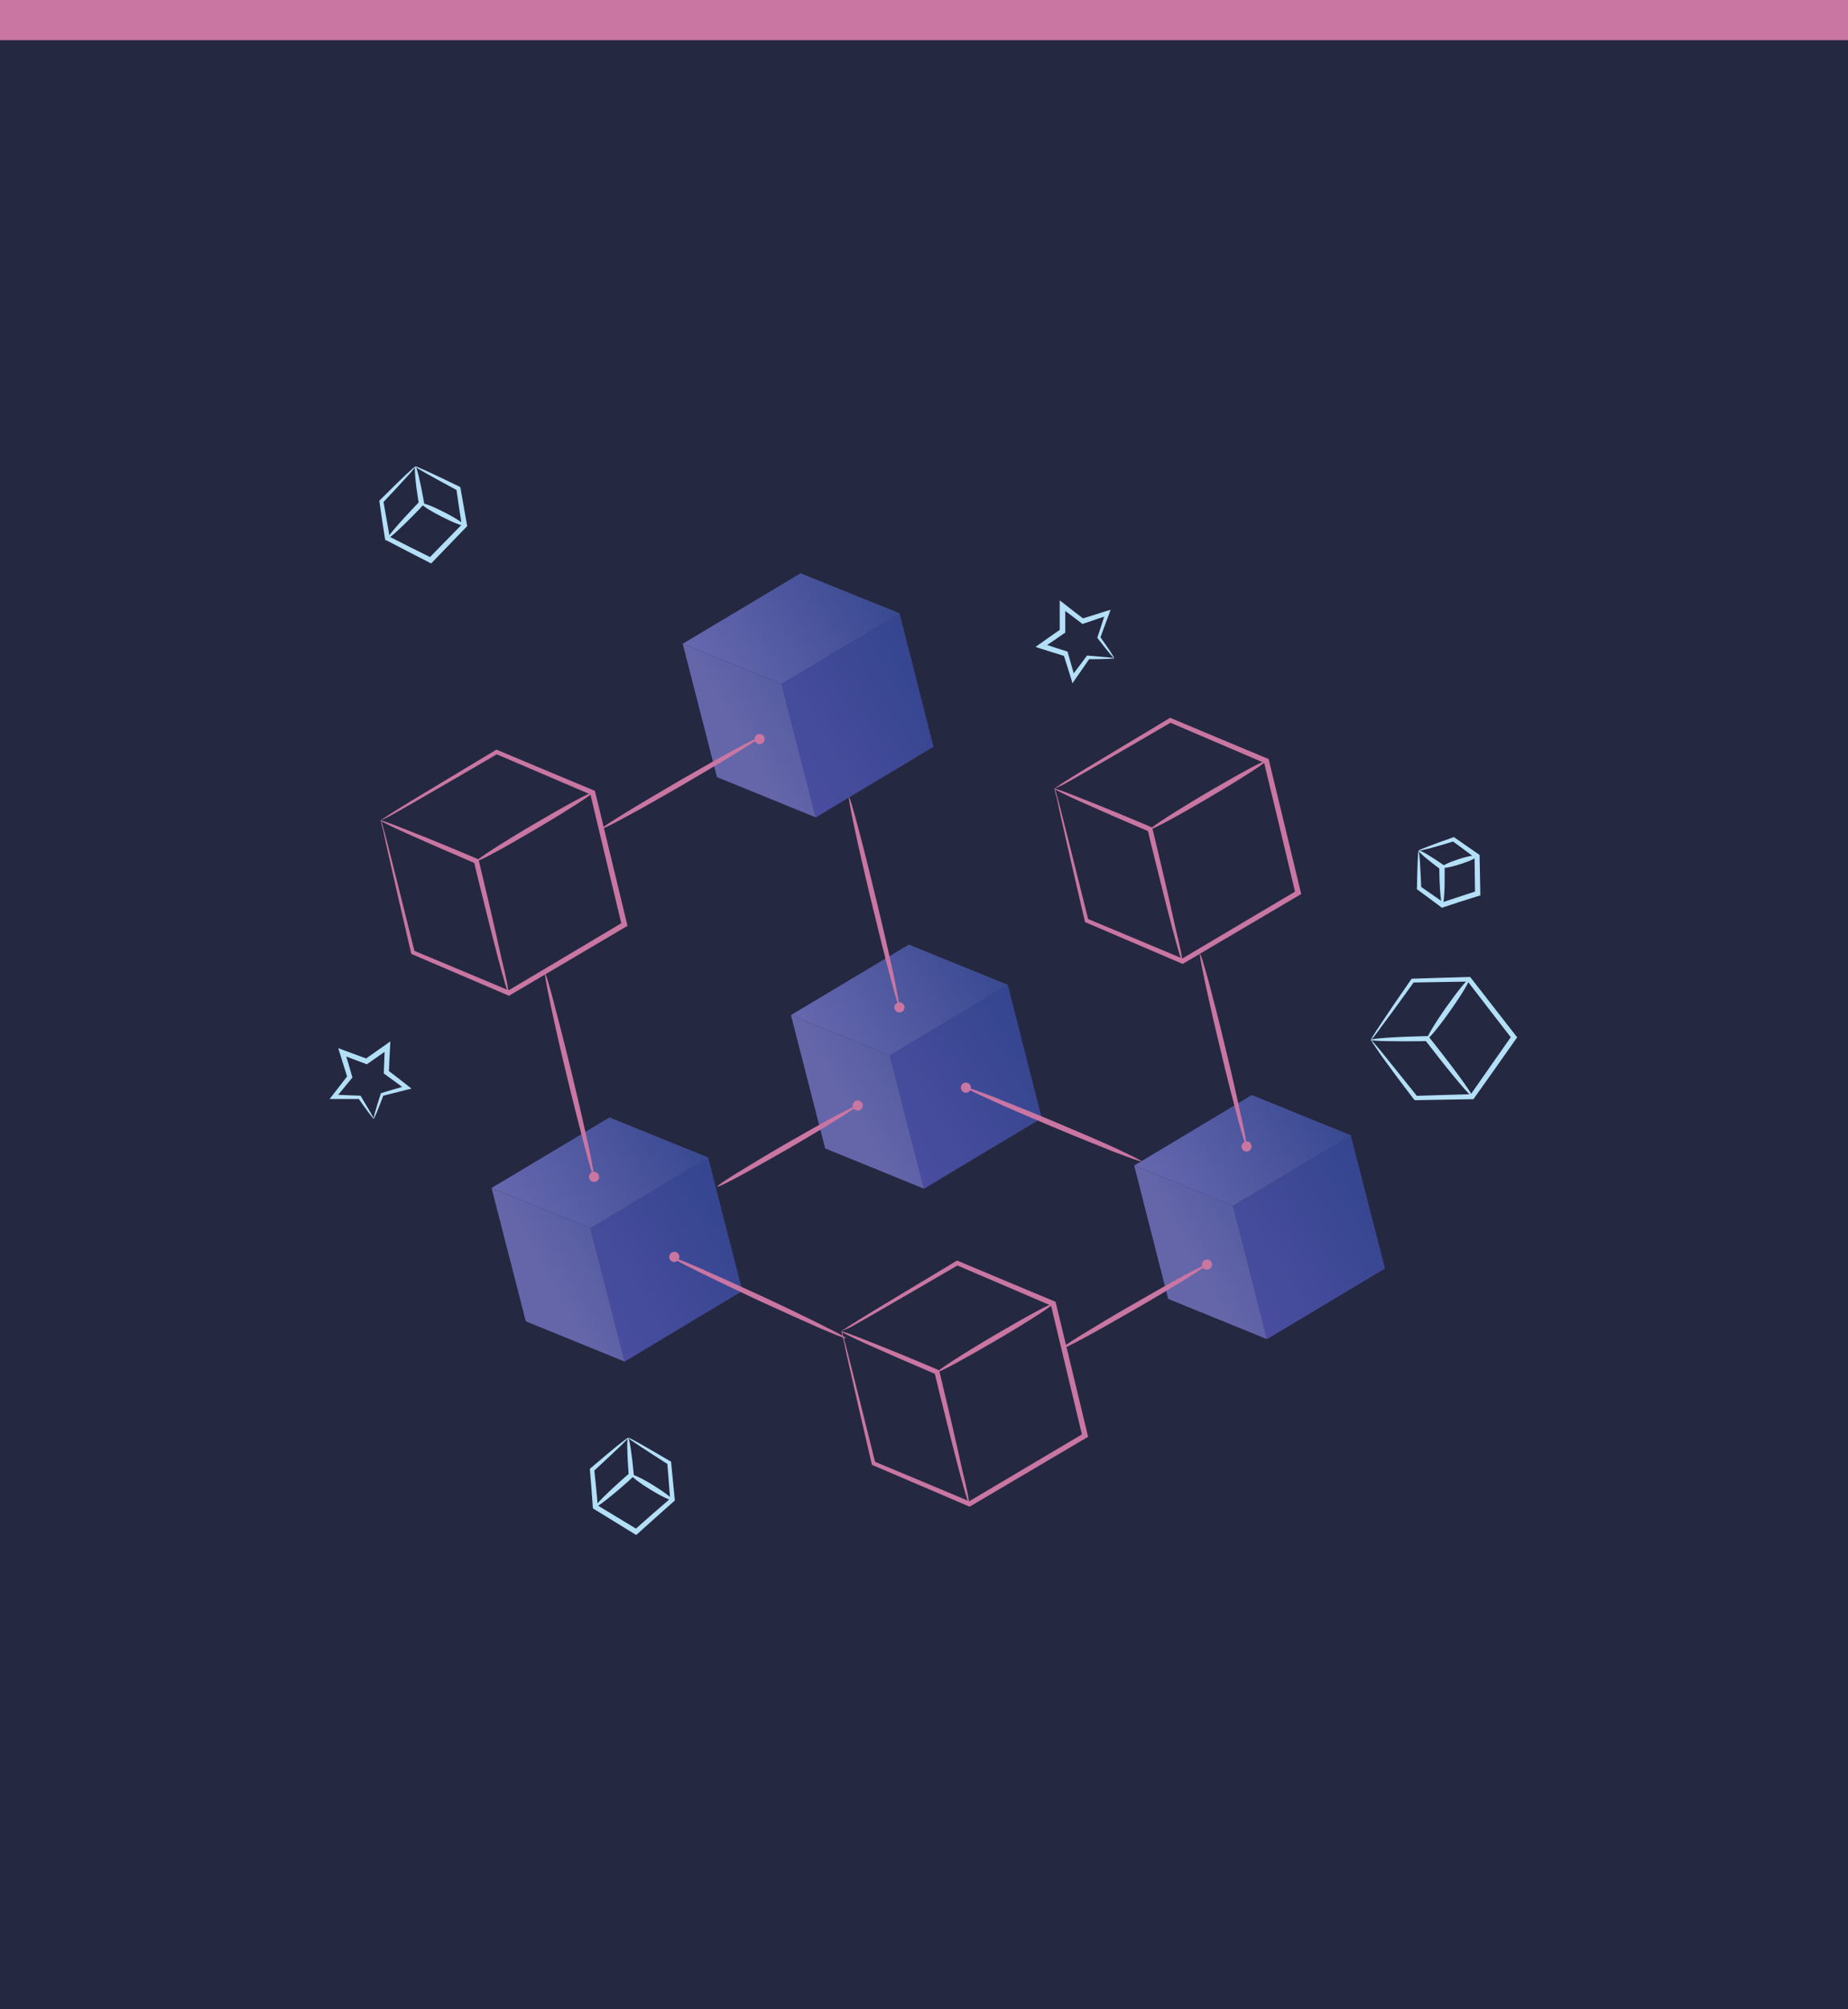 <svg width="230" height="250" viewBox="0 0 230 250" fill="none" xmlns="http://www.w3.org/2000/svg">
<rect width="230" height="250" fill="#252841"/>
<rect width="230" height="5" fill="#C976A3"/>
<path d="M138.67 81.9C138.61 81.93 137.86 81.03 136.63 79.44L136.57 79.35L136.6 79.26C136.87 78.42 137.23 77.37 137.59 76.23C137.68 76.32 137.8 76.44 137.92 76.56C136.99 76.86 135.97 77.22 134.89 77.58L134.74 77.64L134.62 77.55C133.81 76.95 132.97 76.29 132.07 75.63C132.22 75.54 132.4 75.45 132.58 75.36C132.58 76.38 132.58 77.46 132.58 78.54V78.72L132.43 78.81C131.53 79.44 130.66 80.04 129.79 80.61C129.76 80.43 129.73 80.22 129.7 80.04C130.75 80.4 131.77 80.73 132.73 81.03L132.88 81.09L132.91 81.24C133.24 82.35 133.51 83.37 133.78 84.3C133.63 84.27 133.45 84.24 133.3 84.21C134.05 83.25 134.68 82.38 135.22 81.66L135.28 81.57H135.37C137.5 81.75 138.67 81.84 138.67 81.9C138.67 81.96 137.5 82.02 135.46 82.02C135.52 81.99 135.55 81.96 135.61 81.93C135.1 82.68 134.5 83.55 133.78 84.57L133.48 85.02L133.33 84.51C133.03 83.58 132.73 82.56 132.37 81.45C132.43 81.51 132.49 81.57 132.58 81.66C131.62 81.36 130.6 81.03 129.52 80.7L128.89 80.49L129.43 80.1C130.27 79.5 131.14 78.9 132.04 78.27C131.98 78.36 131.95 78.45 131.89 78.54C131.89 77.46 131.89 76.38 131.89 75.36V74.7L132.4 75.09C133.27 75.78 134.14 76.44 134.92 77.04C134.83 77.01 134.74 77.01 134.65 76.98C135.76 76.65 136.78 76.32 137.71 76.02L138.22 75.87L138.04 76.38C137.62 77.52 137.23 78.54 136.93 79.38C136.93 79.32 136.9 79.26 136.9 79.2C138.1 80.88 138.73 81.87 138.67 81.9Z" fill="#B3E0F7"/>
<path d="M46.51 139.2C46.45 139.17 46.75 138.03 47.38 136.11L47.41 136.02L47.5 135.99C48.37 135.72 49.39 135.42 50.56 135.09C50.53 135.24 50.5 135.39 50.47 135.54C49.69 134.97 48.82 134.34 47.89 133.65L47.77 133.56V133.41C47.8 132.42 47.86 131.34 47.89 130.23C48.04 130.32 48.22 130.41 48.4 130.5C47.56 131.1 46.69 131.7 45.79 132.33L45.64 132.42L45.49 132.36C44.47 131.97 43.48 131.61 42.49 131.22C42.64 131.1 42.76 130.95 42.91 130.83C43.24 131.91 43.54 132.93 43.81 133.89L43.87 134.04L43.78 134.16C43.06 135.06 42.37 135.87 41.77 136.62C41.71 136.47 41.62 136.32 41.56 136.2C42.79 136.26 43.84 136.29 44.74 136.32H44.86L44.92 136.41C45.97 138.15 46.57 139.17 46.51 139.2C46.45 139.23 45.76 138.3 44.59 136.65C44.65 136.68 44.68 136.71 44.74 136.74C43.84 136.74 42.76 136.74 41.56 136.74H41.02L41.35 136.32C41.95 135.54 42.61 134.7 43.3 133.8C43.27 133.89 43.27 133.98 43.24 134.07C42.94 133.11 42.61 132.09 42.28 131.01L42.1 130.41L42.73 130.65C43.69 131.01 44.71 131.37 45.73 131.76C45.64 131.76 45.52 131.79 45.43 131.79C46.33 131.16 47.2 130.56 48.04 129.96L48.58 129.57L48.55 130.23C48.49 131.34 48.43 132.42 48.4 133.41C48.37 133.32 48.31 133.23 48.28 133.17C49.18 133.86 50.05 134.52 50.8 135.12L51.22 135.45L50.71 135.57C49.54 135.87 48.49 136.14 47.62 136.35C47.68 136.32 47.71 136.26 47.74 136.23C47.02 138.15 46.57 139.23 46.51 139.2Z" fill="#B3E0F7"/>
<path d="M51.7 58.05C51.73 57.99 52.27 58.23 53.2 58.65C54.16 59.1 55.51 59.73 57.16 60.54L57.28 60.6L57.31 60.72C57.55 62.07 57.82 63.63 58.12 65.31L58.15 65.46L58.03 65.58C56.74 66.93 55.3 68.4 53.83 69.93L53.65 70.11L53.44 69.99C51.55 69.03 49.75 68.1 48.1 67.23L47.95 67.2L47.92 67.05C47.65 65.34 47.41 63.81 47.23 62.43L47.2 62.31L47.29 62.22C48.61 60.9 49.69 59.85 50.44 59.13C51.22 58.41 51.67 58.02 51.7 58.05C51.73 58.08 51.37 58.53 50.65 59.31C49.96 60.09 48.91 61.2 47.65 62.55C47.68 62.49 47.68 62.4 47.71 62.34C47.95 63.69 48.22 65.25 48.52 66.93C48.46 66.87 48.4 66.78 48.37 66.72C50.02 67.56 51.85 68.49 53.74 69.42C53.62 69.45 53.5 69.45 53.35 69.48C54.85 67.95 56.29 66.48 57.58 65.16C57.55 65.25 57.52 65.34 57.49 65.43C57.22 63.75 56.98 62.19 56.8 60.84C56.86 60.9 56.89 60.96 56.92 61.02C55.3 60.15 53.98 59.43 53.08 58.92C52.18 58.41 51.67 58.11 51.7 58.05Z" fill="#B3E0F7"/>
<path d="M48.25 66.99C48.13 66.87 49.69 65.04 51.73 62.91C51.91 62.73 52.06 62.58 52.21 62.4C52.18 62.49 52.15 62.58 52.12 62.67C51.7 60.06 51.52 58.05 51.7 58.02C51.85 57.99 52.33 59.97 52.78 62.55L52.81 62.7L52.69 62.82C52.54 62.97 52.36 63.15 52.21 63.33C50.14 65.49 48.37 67.11 48.25 66.99Z" fill="#B3E0F7"/>
<path d="M52.45 62.64C52.54 62.49 53.8 62.97 55.27 63.72C56.74 64.47 57.88 65.22 57.79 65.37C57.7 65.52 56.44 65.04 54.97 64.29C53.5 63.54 52.39 62.82 52.45 62.64Z" fill="#B3E0F7"/>
<path d="M78.19 178.89C78.22 178.86 78.73 179.1 79.63 179.61C80.53 180.12 81.82 180.87 83.41 181.8L83.53 181.86V181.98C83.65 183.33 83.83 184.89 83.98 186.57V186.72L83.86 186.81C82.48 188.04 80.95 189.39 79.36 190.83L79.18 190.98L78.97 190.86C77.17 189.75 75.46 188.7 73.9 187.74L73.78 187.65V187.5C73.66 185.79 73.54 184.23 73.42 182.88V182.76L73.51 182.67C74.92 181.47 76.06 180.51 76.87 179.85C77.68 179.22 78.16 178.86 78.19 178.89C78.22 178.92 77.83 179.34 77.08 180.06C76.33 180.78 75.22 181.8 73.87 183.06C73.9 183 73.93 182.91 73.96 182.85C74.11 184.2 74.26 185.76 74.41 187.47C74.35 187.38 74.32 187.32 74.26 187.23C75.85 188.19 77.56 189.24 79.36 190.32C79.24 190.32 79.09 190.35 78.97 190.35C80.56 188.94 82.09 187.59 83.5 186.39C83.47 186.48 83.44 186.57 83.41 186.66C83.29 184.98 83.17 183.42 83.05 182.04C83.08 182.1 83.14 182.19 83.17 182.22C81.61 181.23 80.38 180.42 79.51 179.85C78.64 179.28 78.16 178.95 78.19 178.89Z" fill="#B3E0F7"/>
<path d="M74.08 187.5C73.96 187.35 75.64 185.67 77.86 183.72C78.04 183.57 78.22 183.42 78.37 183.27C78.34 183.36 78.31 183.45 78.25 183.54C78.04 180.93 78.01 178.92 78.16 178.89C78.34 178.89 78.64 180.87 78.88 183.48L78.91 183.63L78.79 183.75C78.61 183.9 78.46 184.05 78.28 184.23C76.09 186.18 74.2 187.65 74.08 187.5Z" fill="#B3E0F7"/>
<path d="M78.58 183.51C78.67 183.36 79.9 183.93 81.31 184.8C82.72 185.67 83.77 186.48 83.68 186.63C83.59 186.78 82.36 186.21 80.95 185.34C79.57 184.5 78.49 183.66 78.58 183.51Z" fill="#B3E0F7"/>
<path d="M170.62 129.39C170.59 129.36 171.04 128.61 171.91 127.32C172.78 126 174.04 124.14 175.63 121.86L175.69 121.77H175.81C177.88 121.71 180.25 121.62 182.83 121.56H182.98L183.07 121.68C184.81 123.9 186.7 126.33 188.68 128.88L188.83 129.06L188.68 129.27C186.85 131.88 185.08 134.37 183.46 136.65L183.37 136.77H183.22C180.64 136.8 178.27 136.86 176.2 136.89H176.08L175.99 136.8C174.28 134.58 172.93 132.75 172 131.46C171.1 130.14 170.59 129.42 170.62 129.39C170.65 129.36 171.25 130.02 172.24 131.25C173.23 132.48 174.67 134.25 176.41 136.44C176.35 136.41 176.29 136.38 176.2 136.35C178.27 136.29 180.64 136.2 183.22 136.14C183.13 136.17 183.07 136.23 182.98 136.26C184.57 133.98 186.34 131.46 188.17 128.85C188.17 128.97 188.17 129.12 188.17 129.24C186.19 126.69 184.3 124.23 182.59 122.01C182.68 122.04 182.77 122.1 182.83 122.13C180.25 122.16 177.88 122.22 175.81 122.25C175.87 122.22 175.96 122.19 176.02 122.13C174.4 124.38 173.08 126.21 172.12 127.47C171.22 128.73 170.68 129.42 170.62 129.39Z" fill="#B3E0F7"/>
<path d="M183.25 136.44C183.1 136.56 180.76 133.8 178.03 130.26C177.82 129.96 177.58 129.69 177.37 129.42C177.46 129.45 177.55 129.51 177.64 129.54C173.68 129.6 170.62 129.54 170.62 129.39C170.62 129.21 173.65 129 177.61 128.91H177.76L177.85 129.03C178.06 129.3 178.27 129.57 178.51 129.87C181.3 133.38 183.4 136.32 183.25 136.44Z" fill="#B3E0F7"/>
<path d="M177.64 129.24C177.49 129.15 178.54 127.38 179.98 125.34C181.42 123.3 182.71 121.71 182.86 121.83C183.01 121.92 181.96 123.69 180.52 125.73C179.08 127.77 177.79 129.33 177.64 129.24Z" fill="#B3E0F7"/>
<path d="M176.56 105.84C176.53 105.75 178.21 105.12 180.85 104.19L180.97 104.16L181.09 104.25C181.96 104.85 182.95 105.54 184.03 106.29L184.15 106.38V106.53C184.18 107.97 184.21 109.53 184.24 111.18V111.42L184 111.48C182.44 111.96 180.97 112.44 179.62 112.89L179.47 112.95L179.35 112.86C178.3 112.08 177.34 111.36 176.47 110.73L176.35 110.64V110.52C176.41 107.61 176.47 105.84 176.56 105.84C176.65 105.84 176.77 107.64 176.89 110.49C176.86 110.43 176.83 110.37 176.77 110.28C177.64 110.88 178.63 111.57 179.71 112.32C179.62 112.32 179.53 112.29 179.44 112.29C180.79 111.84 182.26 111.36 183.82 110.85C183.73 110.94 183.67 111.06 183.58 111.18C183.55 109.53 183.55 107.97 183.52 106.53C183.55 106.62 183.61 106.71 183.64 106.77C182.59 105.99 181.63 105.27 180.76 104.64C180.85 104.64 180.91 104.67 180.97 104.67C178.33 105.48 176.59 105.93 176.56 105.84Z" fill="#B3E0F7"/>
<path d="M179.53 112.56C179.35 112.56 179.17 110.73 179.14 108.45C179.14 108.27 179.14 108.09 179.14 107.91C179.2 108 179.23 108.09 179.29 108.18C177.67 106.98 176.47 105.96 176.59 105.84C176.68 105.69 178.03 106.5 179.68 107.64L179.8 107.73V107.91C179.8 108.09 179.8 108.27 179.8 108.45C179.83 110.7 179.71 112.56 179.53 112.56Z" fill="#B3E0F7"/>
<path d="M179.47 107.91C179.41 107.73 180.34 107.28 181.57 106.89C182.77 106.5 183.82 106.32 183.85 106.5C183.91 106.68 182.98 107.13 181.75 107.52C180.55 107.91 179.53 108.09 179.47 107.91Z" fill="#B3E0F7"/>
<path d="M104.74 165.63C104.74 165.6 105.07 165.39 105.7 164.97C106.36 164.55 107.32 163.95 108.55 163.2C111.04 161.7 114.61 159.54 119.02 156.9L119.14 156.84L119.26 156.9C122.77 158.37 126.82 160.08 131.23 161.91L131.38 161.97L131.41 162.12C132.64 167.16 133.96 172.71 135.37 178.53L135.43 178.77L135.22 178.89C130.12 181.89 125.26 184.77 120.82 187.38L120.7 187.47L120.55 187.41C116.14 185.52 112.12 183.81 108.64 182.31L108.52 182.25L108.49 182.13C107.32 177.09 106.36 172.98 105.73 170.13C105.4 168.69 105.16 167.58 105.01 166.83C104.77 166.02 104.71 165.63 104.74 165.63C104.77 165.63 104.89 166.02 105.1 166.77C105.31 167.52 105.58 168.63 105.94 170.04C106.66 172.86 107.68 176.97 108.94 182.01C108.88 181.95 108.85 181.89 108.79 181.83C112.3 183.3 116.35 184.98 120.76 186.84C120.67 186.84 120.58 186.84 120.49 186.87C124.93 184.23 129.79 181.35 134.86 178.35C134.8 178.47 134.77 178.59 134.71 178.71C133.33 172.92 131.98 167.37 130.78 162.3C130.84 162.36 130.9 162.45 130.96 162.51C126.58 160.62 122.53 158.91 119.05 157.41C119.14 157.41 119.2 157.41 119.29 157.38C114.85 159.96 111.25 162.06 108.73 163.5C107.47 164.22 106.48 164.79 105.82 165.15C105.1 165.45 104.74 165.66 104.74 165.63Z" fill="#C976A3"/>
<path d="M120.61 187.11C120.52 187.14 120.04 185.52 119.35 182.91C118.66 180.3 117.76 176.67 116.77 172.68C116.62 172.02 116.47 171.39 116.32 170.79C116.38 170.88 116.44 170.94 116.5 171C113.14 169.56 110.17 168.27 108.04 167.31C105.91 166.35 104.65 165.72 104.68 165.66C104.71 165.57 106.03 166.05 108.19 166.92C110.35 167.76 113.35 168.99 116.74 170.43L116.89 170.49L116.92 170.64C117.07 171.24 117.22 171.9 117.37 172.53C118.33 176.52 119.17 180.18 119.74 182.82C120.4 185.43 120.7 187.08 120.61 187.11Z" fill="#C976A3"/>
<path d="M116.68 170.7C116.59 170.55 119.74 168.51 123.7 166.17C127.69 163.83 130.99 162.03 131.08 162.21C131.17 162.36 128.02 164.4 124.03 166.74C120.07 169.05 116.77 170.85 116.68 170.7Z" fill="#C976A3"/>
<g opacity="0.87">
<path d="M111.94 76.32L116.17 92.91L101.53 101.7L97.27 85.11L111.94 76.32Z" fill="#5354B0"/>
<path d="M101.53 101.7L89.23 96.69L84.97 80.1L97.27 85.11L101.53 101.7Z" fill="#6E6FBA"/>
<path d="M97.27 85.11L84.97 80.1L99.64 71.34L111.94 76.32L97.27 85.11Z" fill="#7071BF"/>
<path d="M111.94 76.32L99.64 71.34L84.97 80.1L89.23 96.69L101.53 101.7L116.17 92.91L111.94 76.32Z" fill="url(#paint0_linear_812_61)"/>
</g>
<path d="M94.54 91.74C94.6 91.83 93.52 92.52 91.78 93.6C90.04 94.68 87.58 96.12 84.88 97.71C82.18 99.27 79.69 100.68 77.89 101.64C76.09 102.63 74.95 103.17 74.89 103.11C74.83 103.02 75.91 102.33 77.65 101.25C79.39 100.17 81.85 98.73 84.55 97.14C87.25 95.58 89.74 94.17 91.54 93.21C93.34 92.22 94.48 91.68 94.54 91.74Z" fill="#C976A3"/>
<g opacity="0.87">
<path d="M88.12 144.03L92.38 160.62L77.74 169.41L73.48 152.82L88.12 144.03Z" fill="#5354B0"/>
<path d="M77.74 169.41L65.44 164.4L61.18 147.81L73.48 152.82L77.74 169.41Z" fill="#6E6FBA"/>
<path d="M73.48 152.82L61.18 147.81L75.85 139.05L88.12 144.03L73.48 152.82Z" fill="#7071BF"/>
<path d="M88.12 144.03L75.85 139.05L61.18 147.81L65.44 164.4L77.74 169.41L92.38 160.62L88.12 144.03Z" fill="url(#paint1_linear_812_61)"/>
</g>
<g opacity="0.87">
<path d="M168.1 141.27L172.36 157.83L157.69 166.62L153.46 150.03L168.1 141.27Z" fill="#5354B0"/>
<path d="M157.69 166.62L145.39 161.61L141.16 145.02L153.46 150.03L157.69 166.62Z" fill="#6E6FBA"/>
<path d="M153.46 150.03L141.16 145.02L155.8 136.26L168.1 141.27L153.46 150.03Z" fill="#7071BF"/>
<path d="M168.1 141.27L155.8 136.26L141.16 145.02L145.39 161.61L157.72 166.62L172.36 157.83L168.1 141.27Z" fill="url(#paint2_linear_812_61)"/>
</g>
<g opacity="0.87">
<path d="M125.41 122.55L129.64 139.11L115 147.9L110.74 131.31L125.41 122.55Z" fill="#5354B0"/>
<path d="M115 147.9L102.7 142.89L98.44 126.3L110.74 131.31L115 147.9Z" fill="#6E6FBA"/>
<path d="M110.74 131.31L98.44 126.3L113.11 117.54L125.41 122.55L110.74 131.31Z" fill="#7071BF"/>
<path d="M125.41 122.55L113.11 117.54L98.44 126.3L102.7 142.89L115 147.9L129.64 139.11L125.41 122.55Z" fill="url(#paint3_linear_812_61)"/>
</g>
<path d="M106.72 137.55C106.78 137.64 105.82 138.27 104.29 139.23C102.73 140.19 100.6 141.48 98.17 142.89C95.77 144.27 93.58 145.5 91.96 146.37C90.34 147.24 89.35 147.72 89.29 147.63C89.23 147.54 90.19 146.91 91.72 145.95C93.28 144.99 95.41 143.7 97.84 142.29C100.24 140.91 102.43 139.68 104.05 138.81C105.67 137.97 106.69 137.46 106.72 137.55Z" fill="#C976A3"/>
<path d="M150.19 157.35C150.25 157.44 149.26 158.1 147.67 159.09C146.05 160.08 143.83 161.43 141.31 162.87C138.82 164.31 136.54 165.6 134.86 166.5C133.18 167.4 132.13 167.91 132.1 167.82C132.04 167.73 133.03 167.07 134.62 166.08C136.24 165.09 138.46 163.74 140.98 162.3C143.47 160.86 145.75 159.57 147.43 158.67C149.11 157.77 150.16 157.26 150.19 157.35Z" fill="#C976A3"/>
<path d="M111.94 125.34C111.85 125.37 111.43 123.93 110.8 121.56C110.17 119.22 109.36 115.95 108.49 112.35C107.62 108.75 106.87 105.48 106.36 103.08C105.85 100.71 105.58 99.21 105.67 99.21C105.76 99.18 106.18 100.62 106.81 102.99C107.44 105.33 108.25 108.6 109.12 112.2C109.99 115.8 110.74 119.07 111.25 121.47C111.73 123.84 112 125.34 111.94 125.34Z" fill="#C976A3"/>
<path d="M73.9 146.43C73.81 146.46 73.39 145.05 72.79 142.77C72.19 140.49 71.38 137.34 70.54 133.86C69.7 130.38 68.98 127.2 68.5 124.89C68.02 122.58 67.75 121.14 67.84 121.14C67.93 121.11 68.35 122.52 68.95 124.8C69.55 127.08 70.36 130.23 71.2 133.71C72.04 137.19 72.76 140.37 73.27 142.68C73.75 144.99 73.99 146.4 73.9 146.43Z" fill="#C976A3"/>
<path d="M155.14 142.65C155.05 142.68 154.66 141.36 154.06 139.2C153.49 137.04 152.71 134.07 151.93 130.74C151.12 127.44 150.46 124.44 149.98 122.25C149.53 120.06 149.26 118.71 149.35 118.68C149.44 118.65 149.83 119.97 150.43 122.13C151 124.29 151.78 127.26 152.56 130.59C153.37 133.89 154.03 136.89 154.51 139.08C154.99 141.27 155.23 142.62 155.14 142.65Z" fill="#C976A3"/>
<path d="M105.28 166.5C105.25 166.59 103.99 166.08 102.01 165.24C100.03 164.37 97.3 163.14 94.3 161.76C91.3 160.35 88.6 159.06 86.68 158.1C84.73 157.14 83.56 156.48 83.59 156.42C83.62 156.33 84.88 156.84 86.86 157.68C88.84 158.55 91.57 159.78 94.57 161.16C97.57 162.54 100.27 163.86 102.19 164.82C104.14 165.78 105.31 166.41 105.28 166.5Z" fill="#C976A3"/>
<path d="M142.06 144.48C142.03 144.57 140.77 144.12 138.79 143.37C136.81 142.59 134.05 141.48 131.05 140.22C128.05 138.96 125.32 137.79 123.37 136.89C121.42 136.02 120.22 135.42 120.28 135.33C120.31 135.24 121.57 135.69 123.55 136.44C125.53 137.22 128.29 138.33 131.29 139.59C134.29 140.85 137.02 142.02 138.97 142.92C140.89 143.82 142.09 144.42 142.06 144.48Z" fill="#C976A3"/>
<path d="M120.85 135.33C120.85 135.69 120.55 135.96 120.22 135.96C119.86 135.96 119.59 135.66 119.59 135.33C119.59 134.97 119.89 134.7 120.22 134.7C120.55 134.7 120.85 135 120.85 135.33Z" fill="#C976A3"/>
<path d="M112.57 125.34C112.57 125.7 112.27 125.97 111.94 125.97C111.58 125.97 111.31 125.67 111.31 125.34C111.31 124.98 111.61 124.71 111.94 124.71C112.27 124.71 112.57 124.98 112.57 125.34Z" fill="#C976A3"/>
<path d="M107.38 137.55C107.38 137.91 107.08 138.18 106.75 138.18C106.39 138.18 106.12 137.88 106.12 137.55C106.12 137.19 106.42 136.92 106.75 136.92C107.08 136.92 107.38 137.19 107.38 137.55Z" fill="#C976A3"/>
<path d="M84.55 156.39C84.55 156.75 84.25 157.02 83.92 157.02C83.56 157.02 83.29 156.72 83.29 156.39C83.29 156.03 83.59 155.76 83.92 155.76C84.28 155.73 84.55 156.03 84.55 156.39Z" fill="#C976A3"/>
<path d="M74.56 146.43C74.56 146.79 74.26 147.06 73.93 147.06C73.57 147.06 73.3 146.76 73.3 146.43C73.3 146.07 73.6 145.8 73.93 145.8C74.26 145.8 74.56 146.07 74.56 146.43Z" fill="#C976A3"/>
<path d="M155.77 142.65C155.77 143.01 155.47 143.28 155.14 143.28C154.78 143.28 154.51 142.98 154.51 142.65C154.51 142.32 154.81 142.02 155.14 142.02C155.5 141.99 155.77 142.29 155.77 142.65Z" fill="#C976A3"/>
<path d="M95.17 91.95C95.17 92.31 94.87 92.58 94.54 92.58C94.18 92.58 93.91 92.28 93.91 91.95C93.91 91.59 94.21 91.32 94.54 91.32C94.9 91.32 95.17 91.62 95.17 91.95Z" fill="#C976A3"/>
<path d="M150.85 157.35C150.85 157.71 150.55 157.98 150.22 157.98C149.86 157.98 149.59 157.68 149.59 157.35C149.59 156.99 149.89 156.72 150.22 156.72C150.55 156.69 150.85 156.99 150.85 157.35Z" fill="#C976A3"/>
<path d="M47.41 102.06C47.41 102.03 47.74 101.82 48.37 101.4C49.03 100.98 49.99 100.38 51.22 99.63C53.71 98.13 57.28 95.97 61.69 93.33L61.81 93.27L61.93 93.33C65.44 94.8 69.49 96.51 73.9 98.34L74.05 98.4L74.08 98.55C75.31 103.59 76.63 109.14 78.04 114.96L78.1 115.2L77.89 115.32C72.79 118.32 67.93 121.2 63.49 123.81L63.37 123.9L63.22 123.84C58.81 121.95 54.79 120.24 51.31 118.74L51.19 118.68L51.16 118.56C49.99 113.52 49.03 109.41 48.4 106.56C48.07 105.12 47.83 104.01 47.68 103.26C47.44 102.48 47.38 102.06 47.41 102.06C47.44 102.06 47.56 102.45 47.77 103.2C47.98 103.95 48.25 105.06 48.61 106.47C49.33 109.29 50.35 113.4 51.61 118.44C51.55 118.38 51.52 118.32 51.46 118.26C54.97 119.73 59.02 121.41 63.43 123.27C63.34 123.27 63.25 123.27 63.16 123.3C67.6 120.66 72.46 117.78 77.53 114.75C77.47 114.87 77.44 114.99 77.38 115.11C76 109.32 74.65 103.77 73.45 98.7C73.51 98.76 73.57 98.85 73.63 98.91C69.25 97.02 65.2 95.31 61.72 93.81C61.81 93.81 61.87 93.81 61.96 93.78C57.52 96.36 53.92 98.46 51.4 99.9C50.14 100.62 49.15 101.19 48.49 101.55C47.77 101.91 47.41 102.09 47.41 102.06Z" fill="#C976A3"/>
<path d="M63.28 123.54C63.19 123.57 62.71 121.95 62.02 119.34C61.33 116.73 60.43 113.1 59.44 109.11C59.29 108.45 59.14 107.82 58.99 107.22C59.05 107.31 59.11 107.37 59.17 107.43C55.81 105.99 52.84 104.7 50.71 103.74C48.58 102.78 47.32 102.15 47.35 102.09C47.38 102 48.7 102.48 50.86 103.35C53.02 104.19 56.02 105.42 59.41 106.86L59.56 106.92L59.59 107.07C59.74 107.67 59.89 108.33 60.04 108.96C61 112.95 61.84 116.61 62.41 119.25C63.07 121.86 63.37 123.51 63.28 123.54Z" fill="#C976A3"/>
<path d="M59.32 107.13C59.23 106.98 62.38 104.94 66.34 102.6C70.33 100.26 73.63 98.46 73.72 98.64C73.81 98.79 70.66 100.83 66.67 103.17C62.71 105.51 59.44 107.28 59.32 107.13Z" fill="#C976A3"/>
<path d="M131.26 98.1C131.26 98.07 131.59 97.86 132.22 97.44C132.88 97.02 133.84 96.42 135.07 95.67C137.56 94.17 141.13 92.01 145.54 89.37L145.66 89.31L145.78 89.37C149.29 90.84 153.34 92.55 157.75 94.38L157.9 94.44L157.93 94.59C159.16 99.63 160.48 105.18 161.89 111L161.95 111.24L161.74 111.36C156.64 114.36 151.78 117.24 147.34 119.85L147.22 119.94L147.07 119.88C142.66 117.99 138.64 116.28 135.16 114.78L135.04 114.72L135.01 114.6C133.84 109.56 132.88 105.45 132.25 102.6C131.92 101.16 131.68 100.05 131.53 99.3C131.29 98.52 131.23 98.1 131.26 98.1C131.29 98.1 131.41 98.49 131.62 99.24C131.83 99.99 132.1 101.1 132.46 102.51C133.18 105.33 134.2 109.44 135.46 114.48C135.4 114.42 135.37 114.36 135.31 114.3C138.82 115.77 142.87 117.45 147.28 119.31C147.19 119.31 147.1 119.31 147.01 119.34C151.45 116.7 156.31 113.82 161.38 110.82C161.32 110.94 161.29 111.06 161.23 111.18C159.85 105.36 158.53 99.84 157.3 94.77C157.36 94.83 157.42 94.92 157.48 94.98C153.1 93.09 149.05 91.38 145.57 89.88C145.66 89.88 145.72 89.88 145.81 89.85C141.37 92.43 137.77 94.53 135.25 95.97C133.99 96.69 133 97.26 132.34 97.62C131.62 97.95 131.26 98.13 131.26 98.1Z" fill="#C976A3"/>
<path d="M147.13 119.58C147.04 119.61 146.56 117.99 145.87 115.38C145.18 112.77 144.28 109.14 143.29 105.15C143.14 104.49 142.99 103.86 142.84 103.26C142.9 103.35 142.96 103.41 143.02 103.47C139.66 102.03 136.69 100.74 134.56 99.78C132.43 98.82 131.17 98.19 131.2 98.13C131.23 98.04 132.55 98.52 134.71 99.39C136.87 100.23 139.87 101.46 143.26 102.9L143.41 102.96L143.44 103.11C143.59 103.71 143.74 104.37 143.89 105C144.85 108.99 145.69 112.65 146.26 115.29C146.92 117.9 147.22 119.55 147.13 119.58Z" fill="#C976A3"/>
<path d="M143.17 103.17C143.08 103.02 146.23 100.98 150.19 98.64C154.18 96.3 157.48 94.5 157.57 94.68C157.66 94.83 154.51 96.87 150.52 99.21C146.56 101.55 143.26 103.32 143.17 103.17Z" fill="#C976A3"/>
<defs>
<linearGradient id="paint0_linear_812_61" x1="117.29" y1="76.579" x2="92.009" y2="91.624" gradientUnits="userSpaceOnUse">
<stop stop-color="#314897"/>
<stop offset="1" stop-color="#314897" stop-opacity="0"/>
</linearGradient>
<linearGradient id="paint1_linear_812_61" x1="93.5" y1="144.289" x2="68.219" y2="159.334" gradientUnits="userSpaceOnUse">
<stop stop-color="#314897"/>
<stop offset="1" stop-color="#314897" stop-opacity="0"/>
</linearGradient>
<linearGradient id="paint2_linear_812_61" x1="173.463" y1="141.5" x2="148.182" y2="156.545" gradientUnits="userSpaceOnUse">
<stop stop-color="#314897"/>
<stop offset="1" stop-color="#314897" stop-opacity="0"/>
</linearGradient>
<linearGradient id="paint3_linear_812_61" x1="130.76" y1="122.779" x2="105.479" y2="137.824" gradientUnits="userSpaceOnUse">
<stop stop-color="#314897"/>
<stop offset="1" stop-color="#314897" stop-opacity="0"/>
</linearGradient>
</defs>
</svg>
